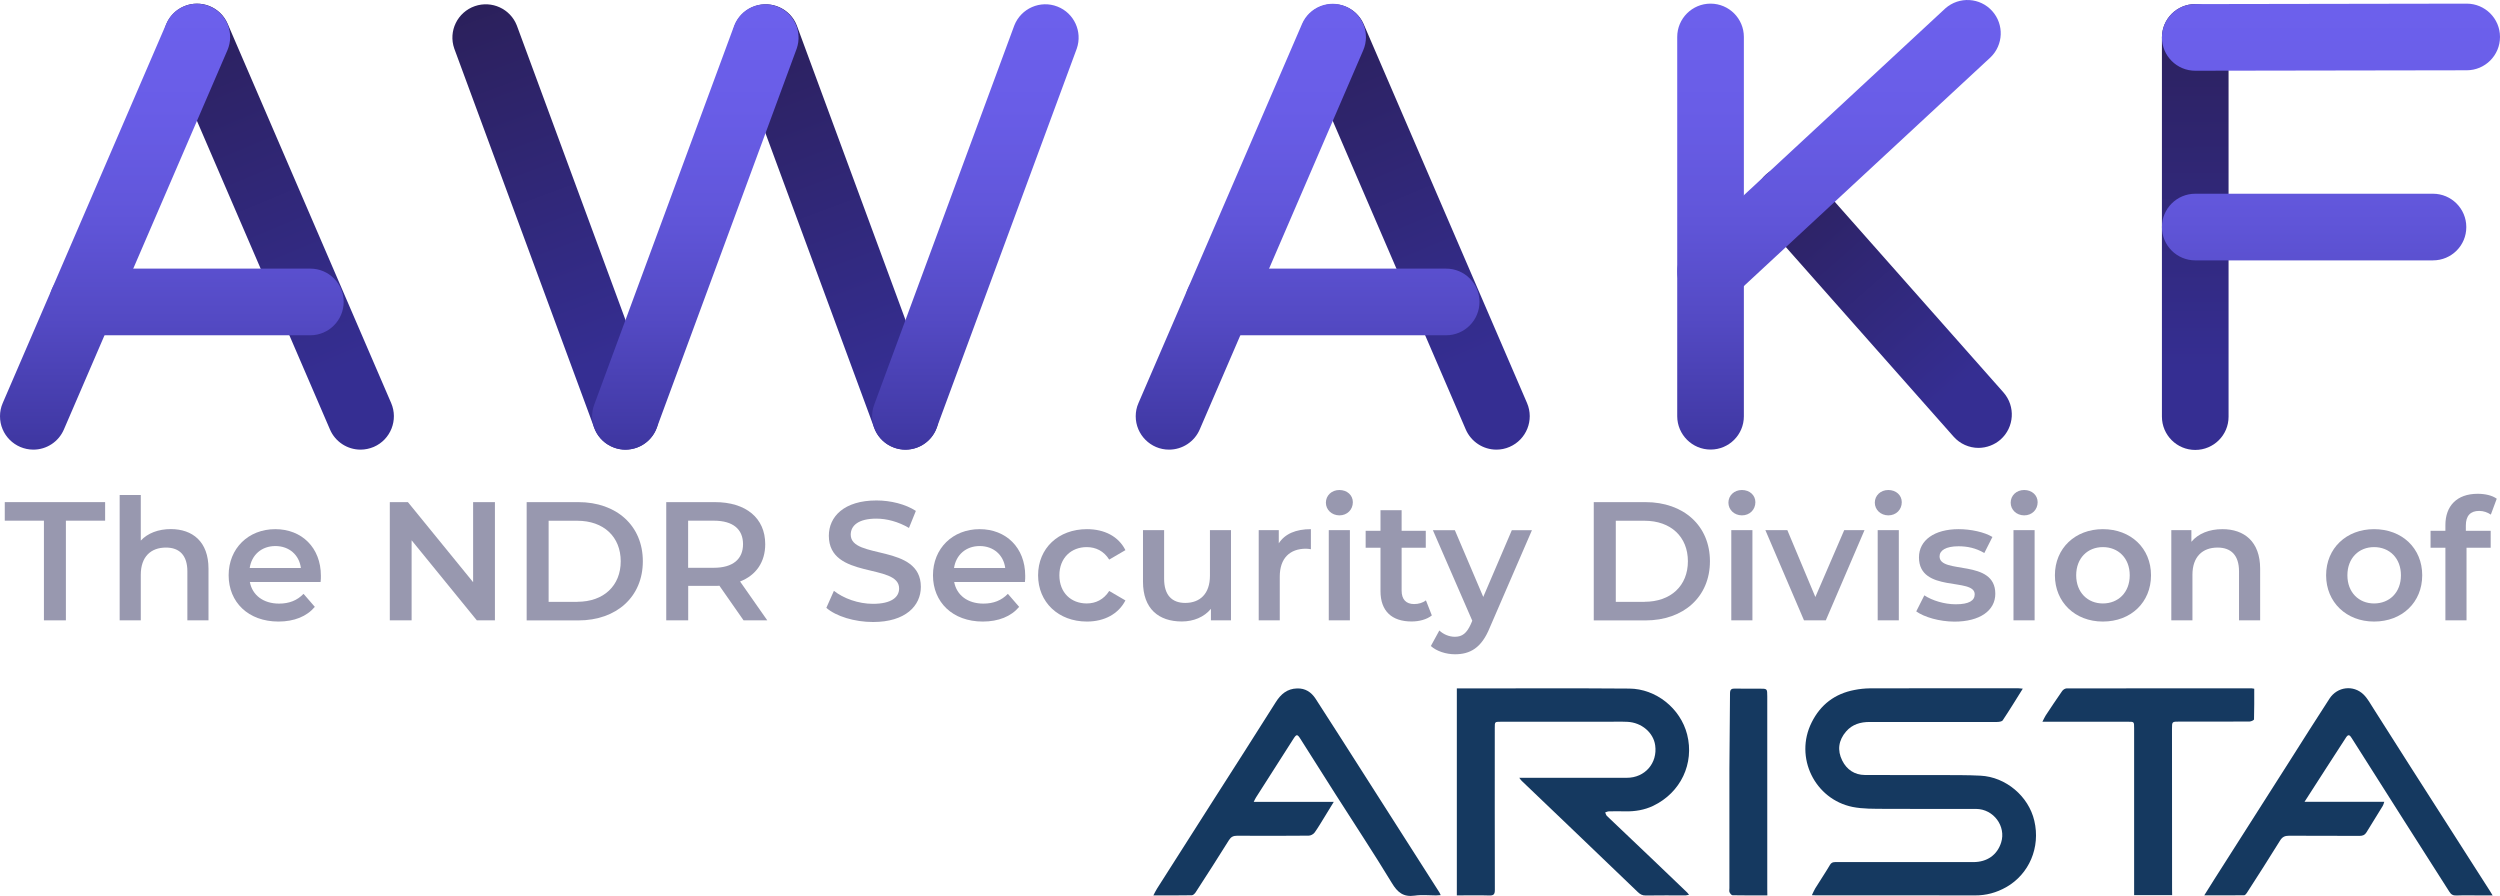 <?xml version="1.0" ?>
<svg xmlns="http://www.w3.org/2000/svg" xmlns:xlink="http://www.w3.org/1999/xlink" viewBox="0 0 3301 1183">
	<style>
		.cls0 { fill: url(#b); }
		.cls1 { fill: url(#d); }
		.cls2 { fill: url(#e); }
		.cls3 { fill: url(#f); }
		.cls4 { fill: url(#g); }
		.cls5 { fill: url(#h); }
		.cls6 { fill: url(#i); }
		.cls7 { fill: url(#j); }
		.cls8 { fill: url(#k); }
		.cls9 { fill: url(#l); }
		.cls10 { fill: url(#m); }
		.cls11 { fill: url(#n); }
		.cls12 { fill: url(#o); }
		.cls13 { fill: url(#p); }
		.cls14 { fill: url(#q); }
		.cls15 { fill: url(#r); }
		.cls16 { fill: #9898af; }
		.cls17 { fill: #153960; }
	</style>
	<linearGradient id="a">
		<stop offset="0" stop-color="#2b205b"/>
		<stop offset=".05" stop-color="#2c215f"/>
		<stop offset=".81" stop-color="#352e92"/>
	</linearGradient>
	<linearGradient id="b" gradientTransform="matrix(1 0 0 -1 0 1212)" gradientUnits="userSpaceOnUse" x1="2897.315" x2="2899.857" xlink:href="#a" y1="1199.772" y2="616.783"/>
	<linearGradient id="c">
		<stop offset="0" stop-color="#6c60ec"/>
		<stop offset=".2" stop-color="#695de7"/>
		<stop offset=".42" stop-color="#6156da"/>
		<stop offset=".64" stop-color="#544ac4"/>
		<stop offset=".88" stop-color="#4139a5"/>
		<stop offset="1" stop-color="#352e92"/>
	</linearGradient>
	<linearGradient id="d" gradientTransform="matrix(1 0 0 -1 0 1212)" gradientUnits="userSpaceOnUse" x1="3055.584" x2="3055.584" xlink:href="#c" y1="1196.271" y2="564.728"/>
	<linearGradient id="e" gradientTransform="matrix(1 0 0 -1 0 1212)" gradientUnits="userSpaceOnUse" x1="3077.807" x2="3077.807" xlink:href="#c" y1="1196.271" y2="564.728"/>
	<linearGradient id="f" gradientTransform="matrix(1 0 0 -1 0 1212)" gradientUnits="userSpaceOnUse" x1="625.242" x2="837.09" xlink:href="#a" y1="1199.941" y2="627.455"/>
	<linearGradient id="g" gradientTransform="matrix(1 0 0 -1 0 1212)" gradientUnits="userSpaceOnUse" x1="998.442" x2="1217.084" xlink:href="#a" y1="1188.179" y2="602.189"/>
	<linearGradient id="h" gradientTransform="matrix(1 0 0 -1 0 1212)" gradientUnits="userSpaceOnUse" x1="918.164" x2="918.164" xlink:href="#c" y1="1196.271" y2="564.728"/>
	<linearGradient id="i" gradientTransform="matrix(1 0 0 -1 0 1212)" gradientUnits="userSpaceOnUse" x1="1287.992" x2="1287.992" xlink:href="#c" y1="1196.271" y2="564.728"/>
	<linearGradient id="j" gradientTransform="matrix(1 0 0 -1 0 1212)" gradientUnits="userSpaceOnUse" x1="245.622" x2="492.146" xlink:href="#a" y1="1200.809" y2="610.527"/>
	<linearGradient id="k" gradientTransform="matrix(1 0 0 -1 0 1212)" gradientUnits="userSpaceOnUse" x1="151.981" x2="151.981" xlink:href="#c" y1="1196.271" y2="564.728"/>
	<linearGradient id="l" gradientTransform="matrix(1 0 0 -1 0 1212)" gradientUnits="userSpaceOnUse" x1="259.388" x2="259.388" xlink:href="#c" y1="1196.271" y2="564.728"/>
	<linearGradient id="m" gradientTransform="matrix(1 0 0 -1 0 1212)" gradientUnits="userSpaceOnUse" x1="1745.143" x2="1988.083" xlink:href="#a" y1="1199.39" y2="621.528"/>
	<linearGradient id="n" gradientTransform="matrix(1 0 0 -1 0 1212)" gradientUnits="userSpaceOnUse" x1="1651.662" x2="1651.662" xlink:href="#c" y1="1196.271" y2="564.728"/>
	<linearGradient id="o" gradientTransform="matrix(1 0 0 -1 0 1212)" gradientUnits="userSpaceOnUse" x1="1759.121" x2="1759.121" xlink:href="#c" y1="1196.271" y2="564.728"/>
	<linearGradient id="p" gradientTransform="matrix(1 0 0 -1 0 1212)" gradientUnits="userSpaceOnUse" x1="2331.472" x2="2638.304" xlink:href="#a" y1="977.412" y2="629.653"/>
	<linearGradient id="q" gradientTransform="matrix(1 0 0 -1 0 1212)" gradientUnits="userSpaceOnUse" x1="2258.63" x2="2258.63" xlink:href="#c" y1="1196.271" y2="564.728"/>
	<linearGradient id="r" gradientTransform="matrix(1 0 0 -1 0 1212)" gradientUnits="userSpaceOnUse" x1="2428.246" x2="2428.246" xlink:href="#c" y1="1196.271" y2="564.728"/>
	<g enable-background="new" class="cls16">
		<path d="M 58.0,687.5 L 6.3,687.5 L 6.3,663.0 L 138.8,663.0 L 138.8,687.5 L 87.0,687.5 L 87.0,819.1 L 58.0,819.1 L 58.0,687.5"/>
		<path d="M 275.3,750.9 L 275.3,819.1 L 247.4,819.1 L 247.4,754.4 C 247.4,733.2 236.9,723.0 219.1,723.0 C 199.3,723.0 185.9,735.0 185.9,758.9 L 185.9,819.1 L 158.0,819.1 L 158.0,653.6 L 185.9,653.6 L 185.9,713.8 C 195.0,704.0 209.1,698.6 225.6,698.6 C 254.1,698.7 275.3,715.0 275.3,750.9 L 275.3,750.9"/>
		<path d="M 423.3,768.5 L 329.9,768.5 C 333.2,785.9 347.7,797.0 368.5,797.0 C 381.9,797.0 392.4,792.8 400.8,784.1 L 415.7,801.3 C 405.0,814.0 388.3,820.7 367.7,820.7 C 327.8,820.7 301.9,795.1 301.9,759.6 C 301.9,724.1 328.0,698.7 363.5,698.7 C 398.3,698.7 423.7,723.0 423.7,760.3 C 423.8,762.5 423.6,765.8 423.3,768.5 L 423.3,768.5 M 329.7,750.0 L 397.3,750.0 C 395.1,732.8 381.9,721.0 363.6,721.0 C 345.5,721.0 332.3,732.6 329.7,750.0 L 329.7,750.0"/>
		<path d="M 653.5,663.0 L 653.5,819.1 L 629.6,819.1 L 543.5,713.4 L 543.5,819.1 L 514.7,819.1 L 514.7,663.0 L 538.6,663.0 L 624.7,768.7 L 624.7,663.0 L 653.5,663.0"/>
		<path d="M 695.4,663.0 L 763.6,663.0 C 814.2,663.0 848.8,694.2 848.8,741.1 C 848.8,787.9 814.2,819.2 763.6,819.2 L 695.4,819.2 L 695.4,663.0 M 762.3,794.6 C 797.1,794.6 819.6,773.4 819.6,741.1 C 819.6,708.8 797.1,687.6 762.3,687.6 L 724.4,687.6 L 724.4,794.7 L 762.3,794.7 L 762.3,794.6"/>
		<path d="M 981.8,819.1 L 949.9,773.4 C 947.9,773.6 945.9,773.6 943.9,773.6 L 908.7,773.6 L 908.7,819.1 L 879.7,819.1 L 879.7,663.0 L 943.9,663.0 C 984.9,663.0 1010.4,684.0 1010.4,718.5 C 1010.4,742.1 998.4,759.5 977.2,767.8 L 1013.1,819.1 L 981.8,819.1 M 942.5,687.5 L 908.6,687.5 L 908.6,749.7 L 942.5,749.7 C 967.9,749.7 981.1,738.1 981.1,718.5 C 981.1,698.9 968.0,687.5 942.5,687.5"/>
		<path d="M 1091.1,802.6 L 1101.1,780.1 C 1113.6,790.1 1133.4,797.3 1152.6,797.3 C 1176.9,797.3 1187.2,788.6 1187.2,777.0 C 1187.2,743.3 1094.4,765.4 1094.4,707.4 C 1094.4,682.2 1114.5,660.8 1157.3,660.8 C 1176.0,660.8 1195.7,665.7 1209.3,674.6 L 1200.2,697.1 C 1186.1,688.8 1170.8,684.8 1157.2,684.8 C 1133.1,684.8 1123.3,694.2 1123.3,706.0 C 1123.3,739.2 1215.9,717.6 1215.9,774.9 C 1215.9,799.9 1195.6,821.3 1152.8,821.3 C 1128.3,821.3 1104.0,813.8 1091.1,802.6"/>
		<path d="M 1353.3,768.5 L 1259.9,768.5 C 1263.2,785.9 1277.7,797.0 1298.5,797.0 C 1311.9,797.0 1322.4,792.8 1330.8,784.1 L 1345.7,801.3 C 1335.0,814.0 1318.3,820.7 1297.7,820.7 C 1257.8,820.7 1231.9,795.1 1231.9,759.6 C 1231.9,724.1 1258.0,698.7 1293.5,698.7 C 1328.3,698.7 1353.7,723.0 1353.7,760.3 C 1353.8,762.5 1353.6,765.8 1353.3,768.5 L 1353.3,768.5 M 1259.7,750.0 L 1327.3,750.0 C 1325.1,732.8 1311.9,721.0 1293.6,721.0 C 1275.5,721.0 1262.3,732.6 1259.7,750.0 L 1259.7,750.0"/>
		<path d="M 1370.7,759.6 C 1370.7,723.9 1397.5,698.7 1435.2,698.7 C 1458.4,698.7 1476.9,708.3 1486.0,726.4 L 1464.6,738.9 C 1457.5,727.5 1446.8,722.4 1434.9,722.4 C 1414.4,722.4 1398.8,736.7 1398.8,759.6 C 1398.8,782.8 1414.4,796.8 1434.9,796.8 C 1446.7,796.8 1457.4,791.7 1464.6,780.3 L 1486.0,792.8 C 1476.9,810.6 1458.3,820.7 1435.2,820.7 C 1397.5,820.7 1370.7,795.2 1370.7,759.6 L 1370.7,759.6"/>
		<path d="M 1625.4,700.0 L 1625.4,819.1 L 1598.9,819.1 L 1598.9,803.9 C 1590.0,814.8 1575.9,820.6 1560.5,820.6 C 1529.9,820.6 1509.2,803.9 1509.2,768.0 L 1509.2,700.0 L 1537.1,700.0 L 1537.1,764.2 C 1537.1,785.8 1547.4,796.1 1565.0,796.1 C 1584.4,796.1 1597.6,784.1 1597.6,760.2 L 1597.6,700.0 L 1625.4,700.0"/>
		<path d="M 1730.9,698.7 L 1730.9,725.2 C 1728.4,724.8 1726.4,724.5 1724.4,724.5 C 1703.2,724.5 1689.8,737.0 1689.8,761.3 L 1689.8,819.1 L 1662.0,819.1 L 1662.0,700.0 L 1688.5,700.0 L 1688.5,717.4 C 1696.6,704.9 1711.0,698.7 1730.9,698.7 L 1730.9,698.7"/>
		<path d="M 1750.7,663.7 C 1750.7,654.3 1758.3,647.0 1768.5,647.0 C 1778.8,647.0 1786.3,653.9 1786.3,663.1 C 1786.3,672.9 1778.9,680.5 1768.5,680.5 C 1758.3,680.4 1750.7,673.0 1750.7,663.7 M 1754.5,700.0 L 1782.4,700.0 L 1782.4,819.1 L 1754.5,819.1 L 1754.5,700.0"/>
		<path d="M 1890.6,812.6 C 1883.9,818.0 1873.9,820.6 1863.8,820.6 C 1837.7,820.6 1822.8,806.8 1822.8,780.5 L 1822.8,723.2 L 1803.2,723.2 L 1803.2,700.9 L 1822.8,700.9 L 1822.8,673.7 L 1850.7,673.7 L 1850.7,700.9 L 1882.6,700.9 L 1882.6,723.2 L 1850.7,723.2 L 1850.7,779.8 C 1850.7,791.4 1856.5,797.6 1867.2,797.6 C 1873.0,797.6 1878.6,796.0 1882.8,792.7 L 1890.6,812.6"/>
		<path d="M 2022.8,700.0 L 1967.1,828.7 C 1956.2,855.7 1941.0,863.9 1921.2,863.9 C 1909.4,863.9 1896.9,859.9 1889.3,853.0 L 1900.5,832.5 C 1905.9,837.6 1913.4,840.8 1921.0,840.8 C 1930.8,840.8 1936.6,836.1 1942.0,824.3 L 1944.0,819.6 L 1892.0,700.1 L 1921.0,700.1 L 1958.5,788.2 L 1996.2,700.1 L 2022.8,700.1 L 2022.8,700.0"/>
		<path d="M 2104.4,663.0 L 2172.6,663.0 C 2223.2,663.0 2257.8,694.2 2257.8,741.1 C 2257.8,787.9 2223.2,819.2 2172.6,819.2 L 2104.4,819.2 L 2104.4,663.0 M 2171.4,794.6 C 2206.2,794.6 2228.7,773.4 2228.7,741.1 C 2228.7,708.8 2206.2,687.6 2171.4,687.6 L 2133.5,687.6 L 2133.5,794.7 L 2171.4,794.7 L 2171.4,794.6"/>
		<path d="M 2282.2,663.7 C 2282.2,654.3 2289.8,647.0 2300.0,647.0 C 2310.3,647.0 2317.8,653.9 2317.8,663.1 C 2317.8,672.9 2310.4,680.5 2300.0,680.5 C 2289.8,680.4 2282.2,673.0 2282.2,663.7 M 2286.0,700.0 L 2313.9,700.0 L 2313.9,819.1 L 2286.0,819.1 L 2286.0,700.0"/>
		<path d="M 2461.9,700.0 L 2410.8,819.1 L 2382.0,819.1 L 2331.0,700.0 L 2360.0,700.0 L 2397.0,788.3 L 2435.1,700.0 L 2461.9,700.0"/>
		<path d="M 2475.5,663.7 C 2475.5,654.3 2483.1,647.0 2493.3,647.0 C 2503.6,647.0 2511.1,653.9 2511.1,663.1 C 2511.1,672.9 2503.7,680.5 2493.3,680.5 C 2483.1,680.4 2475.5,673.0 2475.5,663.7 M 2479.3,700.0 L 2507.2,700.0 L 2507.2,819.1 L 2479.3,819.1 L 2479.3,700.0"/>
		<path d="M 2530.2,807.3 L 2540.9,786.1 C 2551.4,793.0 2567.4,797.9 2582.4,797.9 C 2600.0,797.9 2607.4,793.0 2607.4,784.7 C 2607.4,762.0 2533.8,783.4 2533.8,735.9 C 2533.8,713.4 2554.1,698.7 2586.2,698.7 C 2602.0,698.7 2620.1,702.5 2630.8,709.0 L 2620.1,730.2 C 2608.7,723.5 2597.4,721.3 2586.0,721.3 C 2569.1,721.3 2561.0,726.9 2561.0,734.7 C 2561.0,758.8 2634.6,737.4 2634.6,784.0 C 2634.6,806.3 2614.1,820.8 2580.6,820.8 C 2560.7,820.7 2540.9,814.9 2530.2,807.3 L 2530.2,807.3"/>
		<path d="M 2654.9,663.7 C 2654.9,654.3 2662.5,647.0 2672.7,647.0 C 2683.0,647.0 2690.5,653.9 2690.5,663.1 C 2690.5,672.9 2683.1,680.5 2672.7,680.5 C 2662.4,680.4 2654.9,673.0 2654.9,663.7 M 2658.6,700.0 L 2686.5,700.0 L 2686.5,819.1 L 2658.6,819.1 L 2658.6,700.0"/>
		<path d="M 2713.3,759.6 C 2713.3,723.9 2740.1,698.7 2776.6,698.7 C 2813.6,698.7 2840.2,723.9 2840.2,759.6 C 2840.2,795.3 2813.7,820.7 2776.6,820.7 C 2740.0,820.7 2713.3,795.2 2713.3,759.6 M 2812.1,759.6 C 2812.1,736.9 2796.9,722.4 2776.6,722.4 C 2756.5,722.4 2741.4,736.9 2741.4,759.6 C 2741.4,782.3 2756.6,796.8 2776.6,796.8 C 2796.9,796.8 2812.1,782.3 2812.1,759.6"/>
		<path d="M 2984.3,750.9 L 2984.3,819.1 L 2956.4,819.1 L 2956.4,754.4 C 2956.4,733.2 2945.9,723.0 2928.1,723.0 C 2908.3,723.0 2894.9,735.0 2894.9,758.9 L 2894.9,819.1 L 2867.0,819.1 L 2867.0,700.0 L 2893.5,700.0 L 2893.5,715.4 C 2902.6,704.5 2917.1,698.7 2934.5,698.7 C 2963.1,698.7 2984.3,715.0 2984.3,750.9"/>
		<path d="M 3071.4,759.6 C 3071.4,723.9 3098.2,698.7 3134.7,698.7 C 3171.7,698.7 3198.3,723.9 3198.3,759.6 C 3198.3,795.3 3171.8,820.7 3134.7,820.7 C 3098.2,820.7 3071.4,795.2 3071.4,759.6 M 3170.2,759.6 C 3170.2,736.9 3155.0,722.4 3134.7,722.4 C 3114.6,722.4 3099.5,736.9 3099.5,759.6 C 3099.5,782.3 3114.7,796.8 3134.7,796.8 C 3155.1,796.8 3170.2,782.3 3170.2,759.6"/>
		<path d="M 3255.9,693.8 L 3255.9,700.9 L 3288.7,700.9 L 3288.7,723.2 L 3256.8,723.2 L 3256.8,819.1 L 3228.9,819.1 L 3228.9,723.2 L 3209.3,723.2 L 3209.3,700.9 L 3228.9,700.9 L 3228.9,693.3 C 3228.9,668.3 3243.8,652.0 3271.5,652.0 C 3281.1,652.0 3290.5,654.0 3296.7,658.5 L 3288.9,679.5 C 3284.7,676.6 3279.3,674.6 3273.5,674.6 C 3261.9,674.6 3255.9,681.1 3255.9,693.8 L 3255.9,693.8"/>
	</g>
	<path d="M 2898.6,594.1 C 2874.3,594.1 2854.6,574.4 2854.6,550.1 L 2854.6,49.4 C 2854.6,25.1 2874.3,5.4 2898.6,5.4 C 2922.9,5.4 2942.6,25.1 2942.6,49.4 L 2942.6,49.5 L 2942.6,550.3 C 2942.6,574.5 2922.9,594.1 2898.6,594.1" class="cls0"/>
	<path d="M 3212.5,343.8 L 2898.6,343.8 C 2874.3,343.8 2854.6,324.1 2854.6,299.8 C 2854.6,275.5 2874.3,255.8 2898.6,255.8 L 3212.5,255.8 C 3236.8,255.8 3256.5,275.5 3256.5,299.8 C 3256.6,324.1 3236.9,343.8 3212.5,343.8" class="cls1"/>
	<path d="M 2898.6,93.4 C 2874.3,93.4 2854.6,73.7 2854.6,49.4 C 2854.6,25.1 2874.3,5.4 2898.6,5.4 L 3257.0,4.8 C 3281.3,4.8 3301.0,24.5 3301.0,48.8 C 3301.0,73.1 3281.3,92.8 3257.0,92.8 L 2898.3,93.4 L 2898.6,93.4" class="cls2"/>
	<path d="M 2898.6,594.8 C 2874.3,594.8 2854.6,575.1 2854.6,550.8 C 2854.6,526.5 2874.3,506.8 2898.6,506.8 L 3257.0,506.2 C 3281.3,506.2 3301.0,525.9 3301.0,550.2 C 3301.0,574.5 3281.3,594.2 3257.0,594.2 L 2898.3,594.8 L 2898.6,594.8" class="cls2"/>
	<path d="M 825.9,593.7 C 807.5,593.7 791.0,582.2 784.6,564.9 L 599.8,64.1 C 591.8,41.1 604.0,16.1 627.0,8.1 C 649.3,0.4 673.8,11.6 682.4,33.6 L 867.2,534.4 C 875.6,557.2 863.9,582.5 841.2,590.9 C 836.3,592.7 831.1,593.6 825.9,593.7 L 825.9,593.7" class="cls3"/>
	<path d="M 1195.6,593.7 C 1177.2,593.7 1160.7,582.3 1154.3,565.0 L 969.5,64.1 C 961.5,41.1 973.7,16.1 996.7,8.1 C 1019.0,0.4 1043.5,11.6 1052.1,33.6 L 1236.9,534.4 C 1245.3,557.3 1233.5,582.6 1210.7,591.0 C 1205.9,592.7 1200.8,593.7 1195.6,593.7 L 1195.6,593.7" class="cls4"/>
	<path d="M 825.9,593.7 C 820.7,593.7 815.5,592.8 810.6,590.9 C 787.8,582.5 776.1,557.2 784.6,534.4 L 969.5,33.6 C 978.4,11.0 1003.9,-0.2 1026.5,8.7 C 1048.5,17.3 1059.7,41.8 1052.0,64.1 L 867.2,565.0 C 860.8,582.2 844.3,593.7 825.9,593.7 L 825.9,593.7" class="cls5"/>
	<path d="M 1195.6,593.7 C 1190.4,593.7 1185.2,592.8 1180.3,590.9 C 1157.5,582.5 1145.8,557.2 1154.3,534.4 L 1339.3,33.6 C 1348.2,11.0 1373.7,-0.2 1396.3,8.7 C 1418.3,17.3 1429.5,41.8 1421.8,64.1 L 1236.8,565.0 C 1230.5,582.2 1214.0,593.7 1195.6,593.7" class="cls6"/>
	<path d="M 476.1,593.7 C 458.5,593.7 442.6,583.2 435.7,567.1 L 219.8,66.2 C 210.2,43.9 220.5,18.0 242.8,8.4 C 265.1,-1.2 291.0,9.1 300.6,31.4 L 516.5,532.2 C 526.1,554.5 515.8,580.5 493.5,590.1 C 488.0,592.4 482.1,593.7 476.1,593.7" class="cls7"/>
	<path d="M 44.0,593.7 C 19.6,593.6 -0.1,573.9 0.0,549.5 C 0.0,543.6 1.2,537.7 3.6,532.2 L 219.5,31.5 C 229.1,9.2 255.0,-1.1 277.3,8.5 C 299.6,18.1 309.9,44.0 300.3,66.3 L 84.4,567.0 C 77.5,583.2 61.6,593.7 44.0,593.7 L 44.0,593.7" class="cls8"/>
	<path d="M 409.7,442.7 L 109.1,442.7 C 84.8,442.7 65.1,423.0 65.1,398.7 C 65.1,374.4 84.8,354.7 109.1,354.7 L 109.2,354.7 L 409.8,354.7 C 434.1,354.7 453.8,374.4 453.8,398.7 C 453.7,422.9 434.1,442.7 409.7,442.7 L 409.7,442.7" class="cls9"/>
	<path d="M 1975.9,593.7 C 1958.3,593.7 1942.4,583.2 1935.4,567.1 L 1719.5,66.2 C 1710.3,43.7 1721.1,18.0 1743.6,8.8 C 1765.5,-0.2 1790.6,9.8 1800.4,31.4 L 2016.3,532.2 C 2025.9,554.6 2015.5,580.5 1993.2,590.1 C 1987.7,592.5 1981.8,593.7 1975.9,593.7" class="cls10"/>
	<path d="M 1543.6,593.7 C 1519.3,593.7 1499.6,573.9 1499.6,549.6 C 1499.6,543.6 1500.8,537.7 1503.2,532.3 L 1719.2,31.6 C 1728.8,9.3 1754.7,-1.0 1777.0,8.6 C 1799.3,18.2 1809.6,44.1 1800.0,66.4 L 1584.1,567.1 C 1577.2,583.2 1561.2,593.7 1543.6,593.7 L 1543.6,593.7" class="cls11"/>
	<path d="M 1909.4,442.7 L 1608.8,442.7 C 1584.5,442.7 1564.8,423.0 1564.8,398.7 C 1564.8,374.4 1584.5,354.7 1608.8,354.7 L 1608.9,354.7 L 1909.5,354.7 C 1933.8,354.7 1953.5,374.4 1953.5,398.7 C 1953.5,422.9 1933.8,442.7 1909.4,442.7" class="cls12"/>
	<path d="M 2612.5,591.4 C 2599.9,591.4 2587.9,586.0 2579.5,576.5 L 2328.1,292.4 C 2312.0,274.2 2313.7,246.4 2331.9,230.3 C 2350.1,214.2 2377.9,215.9 2394.0,234.1 L 2645.4,518.2 C 2661.5,536.5 2659.7,564.3 2641.5,580.4 C 2633.5,587.4 2623.2,591.3 2612.5,591.4 L 2612.5,591.4" class="cls13"/>
	<path d="M 2258.7,593.6 C 2234.4,593.6 2214.7,573.9 2214.6,549.6 L 2214.6,48.8 C 2214.6,24.5 2234.3,4.8 2258.6,4.8 C 2282.9,4.8 2302.6,24.5 2302.6,48.8 L 2302.6,48.9 L 2302.6,549.7 C 2302.6,573.9 2283.0,593.6 2258.7,593.6" class="cls14"/>
	<path d="M 2258.7,402.4 C 2234.4,402.4 2214.7,382.7 2214.7,358.4 C 2214.7,346.2 2219.8,334.5 2228.8,326.2 L 2568.6,11.1 C 2586.8,-5.0 2614.6,-3.4 2630.7,14.8 C 2646.3,32.4 2645.3,59.2 2628.4,75.6 L 2288.6,390.7 C 2280.5,398.2 2269.8,402.4 2258.7,402.4 L 2258.7,402.4" class="cls15"/>
	<g class="cls17">
		<path d="M 1923.6,909.0 L 1929.8,909.0 C 2003.7,909.0 2077.5,908.6 2151.4,909.2 C 2186.5,909.5 2218.8,935.1 2227.7,969.8 C 2237.4,1008.1 2219.3,1046.5 2182.9,1064.0 C 2171.4,1069.5 2158.8,1071.6 2146.0,1071.3 C 2138.8,1071.2 2131.7,1071.1 2124.5,1071.3 C 2122.8,1071.3 2121.2,1072.2 2119.5,1072.7 C 2120.2,1074.3 2120.6,1076.2 2121.7,1077.3 C 2141.6,1096.3 2161.6,1115.3 2181.5,1134.2 C 2197.0,1149.0 2212.5,1163.8 2227.9,1178.6 C 2228.6,1179.3 2229.1,1180.1 2230.2,1181.5 C 2228.3,1181.8 2227.0,1182.2 2225.8,1182.3 C 2208.2,1182.3 2190.6,1182.1 2173.0,1182.4 C 2168.5,1182.5 2165.6,1180.8 2162.5,1177.8 C 2131.8,1148.2 2101.1,1118.8 2070.3,1089.4 C 2050.0,1070.0 2029.6,1050.6 2009.3,1031.1 C 2008.4,1030.2 2007.6,1029.1 2006.0,1027.0 L 2013.1,1027.0 L 2148.1,1027.0 C 2172.0,1027.0 2188.8,1007.6 2185.5,984.1 C 2183.2,967.3 2167.5,953.9 2148.7,953.1 C 2139.9,952.7 2131.1,953.0 2122.3,953.0 C 2075.4,953.0 2028.6,953.0 1981.7,953.0 C 1973.6,953.0 1973.7,953.0 1973.7,961.3 C 1973.7,1032.5 1973.6,1103.7 1973.8,1174.9 C 1973.8,1180.8 1972.3,1182.6 1966.3,1182.4 C 1952.2,1181.9 1938.2,1182.3 1923.6,1182.3 C 1923.6,1091.0 1923.6,1000.3 1923.6,909.0 L 1923.6,909.0"/>
		<path d="M 2670.9,909.3 C 2661.7,924.0 2653.3,937.8 2644.4,951.1 C 2643.3,952.8 2639.3,953.3 2636.7,953.3 C 2580.6,953.4 2524.6,953.3 2468.5,953.3 C 2456.6,953.3 2445.8,956.4 2437.7,965.7 C 2427.5,977.4 2425.7,990.7 2432.5,1004.3 C 2438.5,1016.2 2448.7,1023.2 2462.4,1023.3 C 2495.9,1023.5 2529.5,1023.3 2563.0,1023.4 C 2580.4,1023.5 2597.8,1023.3 2615.1,1024.2 C 2648.5,1025.9 2678.6,1051.4 2686.1,1083.7 C 2694.4,1118.9 2679.3,1154.2 2649.0,1171.4 C 2636.1,1178.7 2622.5,1182.4 2607.6,1182.3 C 2537.6,1182.1 2467.7,1182.2 2397.7,1182.2 C 2396.3,1182.2 2394.9,1182.1 2392.4,1182.0 C 2394.0,1178.7 2395.2,1175.8 2396.8,1173.1 C 2403.2,1162.7 2410.1,1152.5 2416.3,1142.0 C 2418.8,1137.8 2422.2,1138.3 2425.8,1138.3 L 2605.6,1138.3 C 2623.8,1138.3 2637.1,1128.9 2642.3,1112.5 C 2649.1,1091.0 2632.3,1068.2 2609.2,1068.1 C 2568.9,1068.0 2528.6,1068.3 2488.3,1068.0 C 2474.3,1067.9 2459.9,1068.2 2446.2,1065.5 C 2396.3,1055.4 2369.0,1000.0 2392.1,953.9 C 2403.9,930.2 2422.9,915.9 2448.8,911.0 C 2455.3,909.7 2462.1,909.0 2468.7,908.9 C 2534.2,908.7 2599.6,908.8 2665.1,908.8 C 2666.7,909.0 2668.1,909.1 2670.9,909.3 L 2670.9,909.3"/>
		<path d="M 3042.9,1058.7 L 3148.2,1058.7 C 3147.3,1061.3 3147.0,1062.9 3146.2,1064.1 C 3139.1,1075.8 3131.8,1087.4 3124.7,1099.0 C 3122.6,1102.5 3119.8,1103.7 3115.6,1103.7 C 3084.5,1103.5 3053.4,1103.7 3022.3,1103.5 C 3016.8,1103.5 3013.5,1105.1 3010.5,1110.0 C 2996.2,1133.2 2981.4,1156.2 2966.6,1179.2 C 2965.8,1180.4 2964.3,1182.1 2963.2,1182.1 C 2946.1,1182.3 2929.0,1182.2 2910.5,1182.2 C 2915.5,1174.3 2919.7,1167.5 2924.0,1160.7 C 2956.9,1109.1 2989.7,1057.5 3022.6,1005.9 C 3040.3,978.0 3057.9,950.1 3075.9,922.4 C 3086.2,906.6 3107.5,904.0 3120.9,917.1 C 3126.3,922.4 3130.0,929.5 3134.2,936.0 C 3150.3,961.2 3166.3,986.5 3182.4,1011.8 C 3209.3,1053.9 3236.2,1095.9 3263.1,1138.0 C 3271.3,1150.9 3279.6,1163.7 3287.8,1176.6 C 3288.8,1178.1 3289.6,1179.6 3291.3,1182.3 C 3285.7,1182.3 3281.1,1182.3 3276.5,1182.3 C 3265.5,1182.3 3254.4,1182.0 3243.4,1182.4 C 3238.9,1182.6 3236.3,1181.0 3234.1,1177.4 C 3214.6,1146.6 3194.9,1115.9 3175.3,1085.1 C 3151.9,1048.3 3128.5,1011.5 3105.2,974.6 C 3103.0,971.1 3101.0,968.7 3097.8,973.6 C 3079.7,1001.4 3061.9,1029.2 3042.9,1058.7 L 3042.9,1058.7"/>
		<path d="M 1902.3,1181.9 C 1899.6,1182.1 1897.8,1182.3 1896.1,1182.3 C 1886.7,1182.3 1877.1,1181.2 1867.9,1182.6 C 1853.1,1184.7 1845.3,1178.4 1837.8,1165.9 C 1813.8,1126.3 1788.2,1087.7 1763.4,1048.7 C 1747.9,1024.4 1732.6,1000.1 1717.2,975.8 C 1713.0,969.1 1711.9,969.2 1707.8,975.6 C 1691.3,1001.4 1674.8,1027.2 1658.4,1053.0 C 1657.5,1054.4 1656.8,1056.0 1655.4,1058.8 L 1761.1,1058.8 C 1756.8,1065.9 1753.4,1071.5 1749.9,1077.1 C 1745.3,1084.5 1740.9,1092.2 1735.8,1099.3 C 1734.2,1101.5 1730.7,1103.4 1728.0,1103.4 C 1696.5,1103.7 1665.0,1103.7 1633.5,1103.5 C 1628.5,1103.5 1625.5,1104.9 1622.7,1109.3 C 1608.3,1132.5 1593.5,1155.4 1578.6,1178.4 C 1577.5,1180.0 1575.4,1182.1 1573.8,1182.1 C 1557.3,1182.4 1540.7,1182.3 1522.9,1182.3 C 1524.8,1178.8 1526.0,1176.0 1527.7,1173.4 C 1552.2,1134.9 1576.7,1096.4 1601.2,1058.0 C 1629.0,1014.4 1657.0,971.0 1684.5,927.2 C 1691.3,916.4 1699.6,909.4 1712.7,909.0 C 1723.6,908.7 1731.4,913.9 1737.1,922.6 C 1748.2,939.7 1759.2,956.9 1770.2,974.1 C 1791.9,1008.1 1813.6,1042.1 1835.3,1076.1 C 1857.1,1110.3 1879.0,1144.5 1900.8,1178.7 C 1901.0,1179.4 1901.4,1180.1 1902.3,1181.9 L 1902.3,1181.9"/>
		<path d="M 2868.1,1181.9 C 2851.2,1181.9 2835.2,1181.9 2817.9,1181.9 C 2817.9,1179.4 2817.9,1176.9 2817.9,1174.4 C 2817.9,1103.4 2817.9,1032.4 2817.9,961.4 C 2817.9,952.9 2817.9,952.9 2809.7,953.0 C 2774.3,953.0 2738.9,953.0 2703.5,953.0 C 2701.7,953.0 2699.9,953.0 2696.8,953.0 C 2698.5,949.7 2699.6,947.2 2701.0,944.9 C 2708.2,934.0 2715.4,923.1 2722.9,912.4 C 2724.1,910.7 2726.6,909.1 2728.5,909.0 C 2810.1,908.8 2891.8,908.9 2973.4,908.9 C 2974.2,908.9 2975.0,909.1 2976.5,909.4 C 2976.5,922.9 2976.6,936.4 2976.2,949.8 C 2976.2,950.9 2972.4,952.7 2970.3,952.7 C 2939.4,952.9 2908.5,952.8 2877.6,952.8 C 2867.9,952.8 2867.9,952.8 2867.9,962.5 C 2867.9,1032.9 2868.0,1103.3 2868.0,1173.6 C 2868.1,1176.4 2868.1,1179.0 2868.1,1181.9 L 2868.1,1181.9"/>
		<path d="M 2333.6,1182.3 C 2317.6,1182.3 2302.6,1182.4 2287.7,1182.1 C 2286.3,1182.1 2284.5,1179.8 2283.7,1178.2 C 2283.0,1176.7 2283.5,1174.6 2283.5,1172.7 C 2283.5,1120.3 2283.4,1067.9 2283.5,1015.6 C 2283.6,982.3 2284.2,948.9 2284.3,915.6 C 2284.3,910.4 2286.1,909.0 2291.1,909.2 C 2301.9,909.5 2312.8,909.3 2323.6,909.3 C 2333.4,909.3 2333.5,909.3 2333.5,919.5 L 2333.5,982.1 L 2333.5,1173.6 C 2333.6,1176.1 2333.6,1178.7 2333.6,1182.3 L 2333.6,1182.3"/>
	</g>
</svg>
